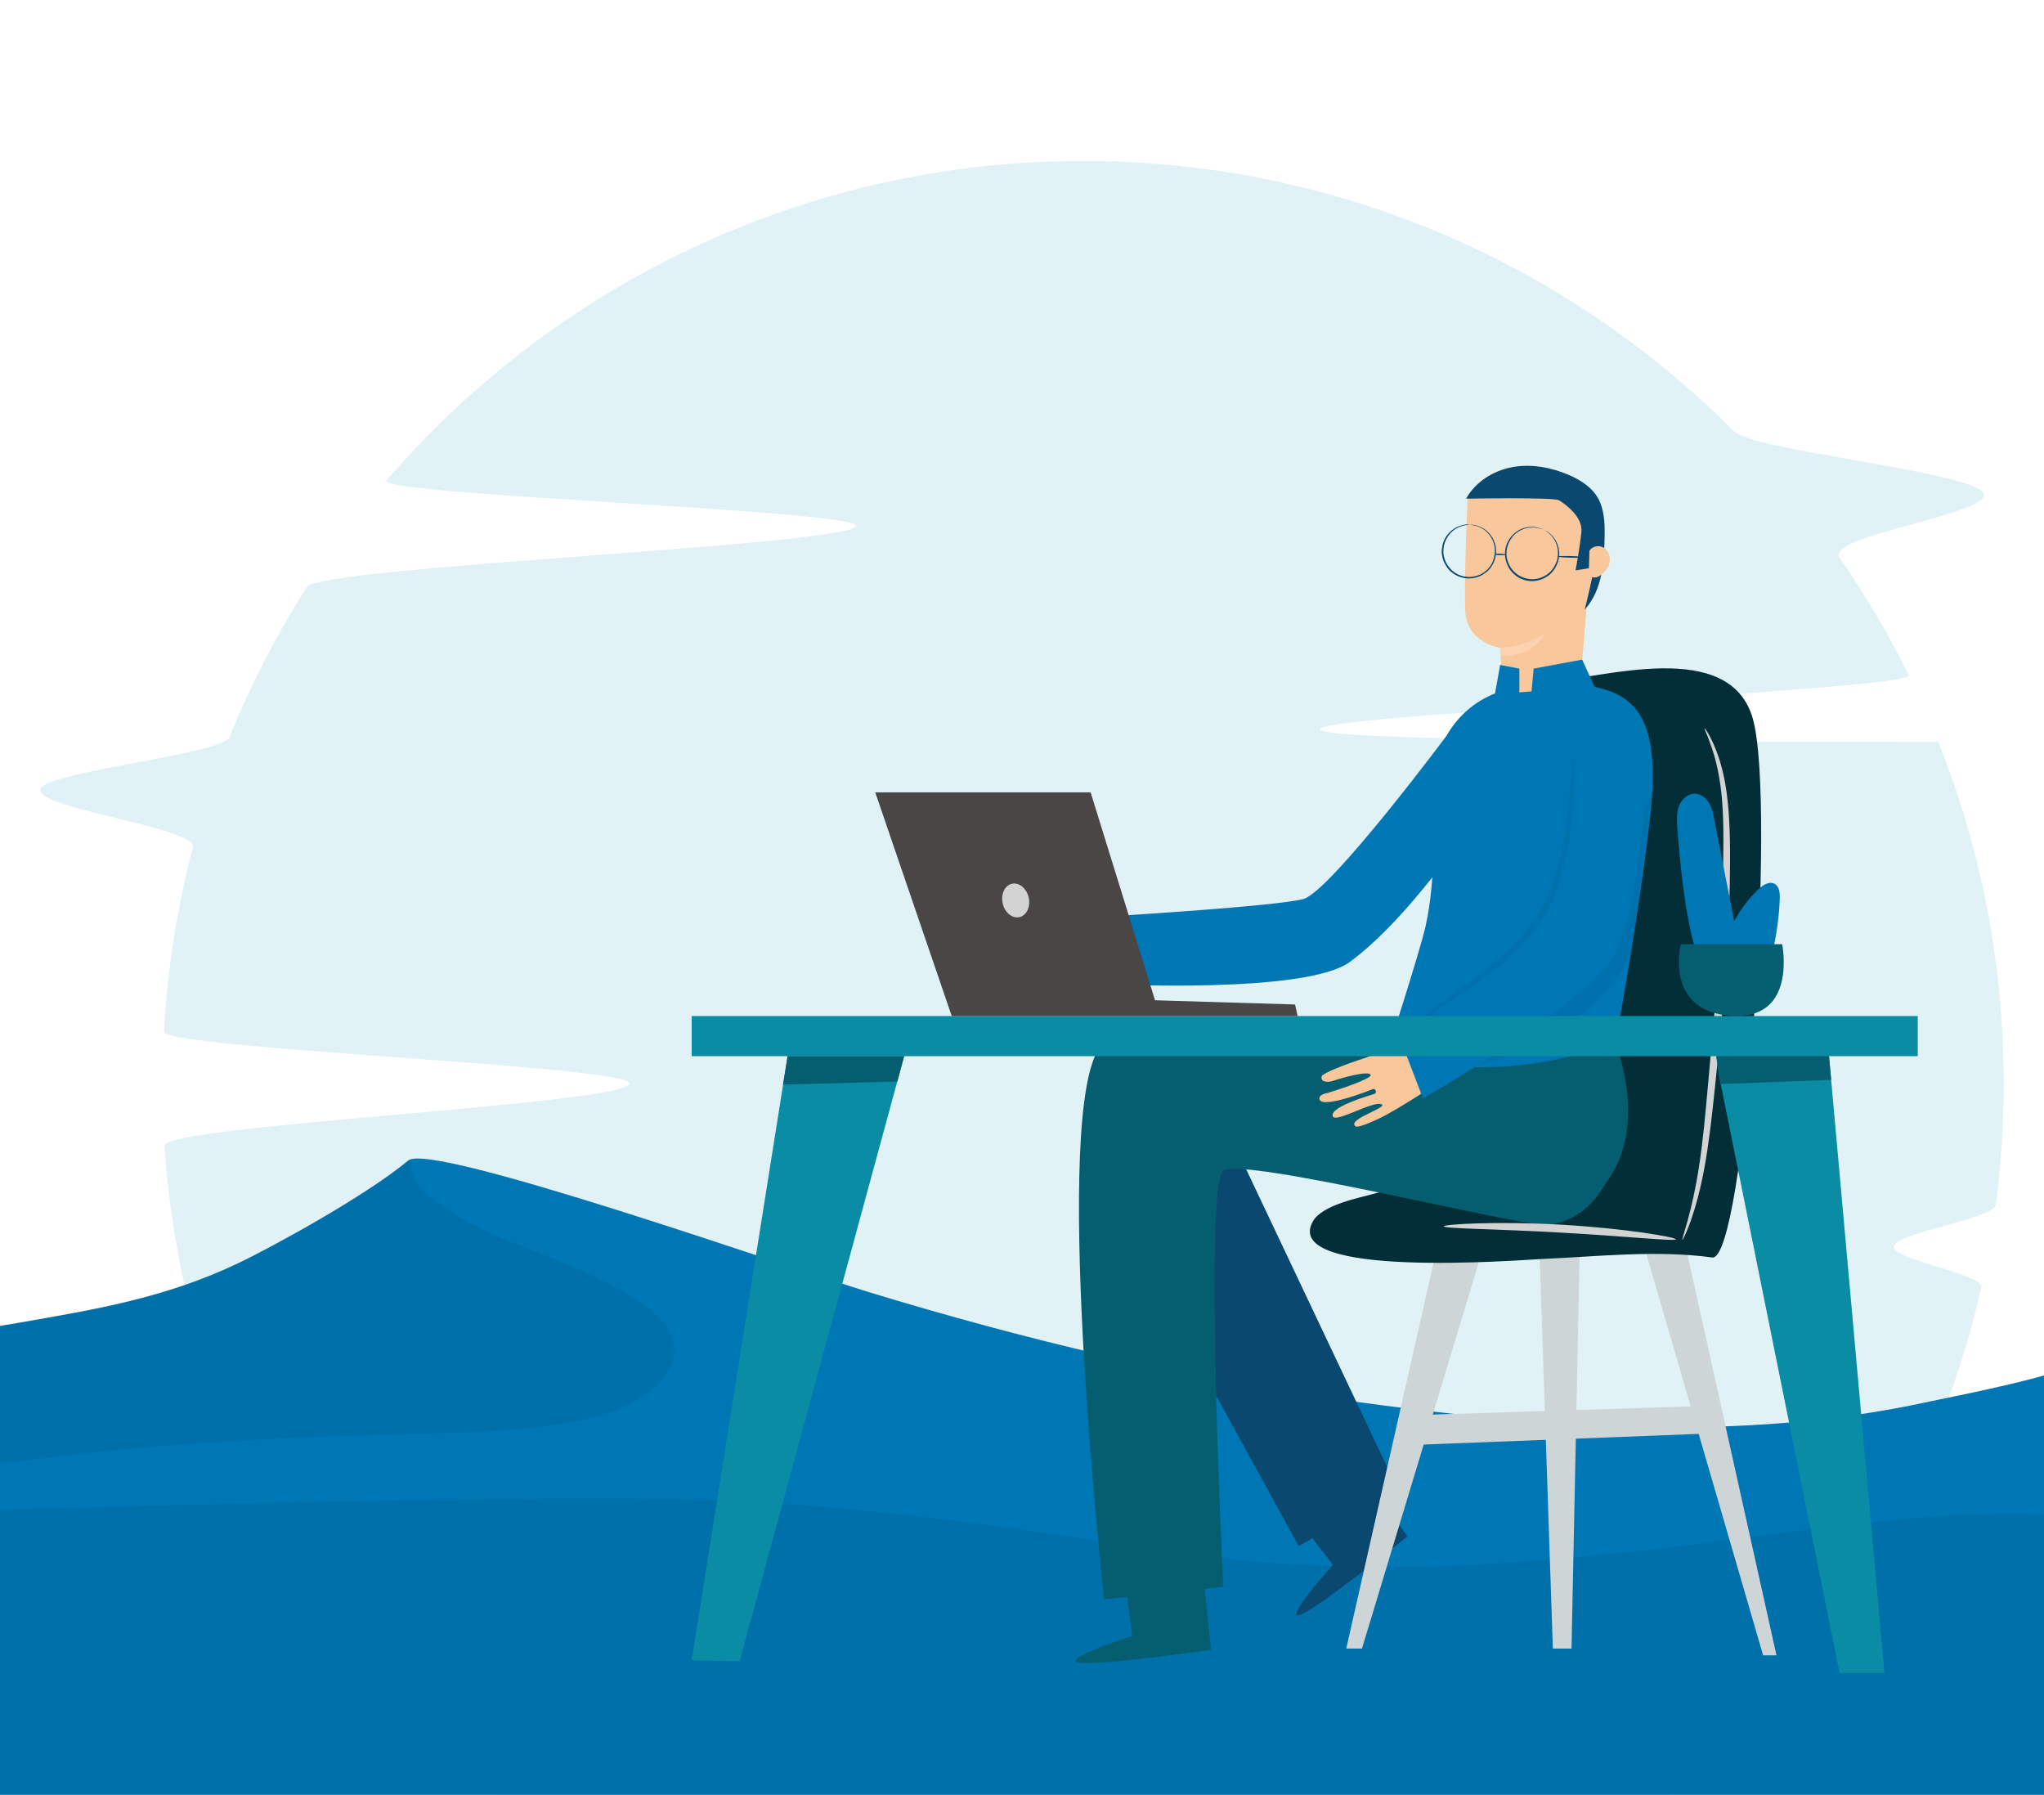 <svg width="385" height="338" viewBox="0 0 385 338" fill="none" xmlns="http://www.w3.org/2000/svg">
<g clip-path="url(#clip0_1098_7389)">
<path d="M377.417 204.008C377.417 211.777 376.9 219.407 375.935 226.898C375.591 229.522 357.22 232.112 356.737 234.701C356.289 237.291 373.729 239.88 373.178 242.435C355.703 319.874 286.596 377.704 204.012 377.704C112.191 377.704 37.018 306.202 30.986 215.747C30.745 211.88 118.568 207.944 118.568 204.008C118.568 200.729 30.711 197.483 30.883 194.272C31.538 182.361 33.399 170.761 36.329 159.575C37.294 155.881 6.377 152.221 7.583 148.596C8.686 145.281 41.947 142.036 43.222 138.825C47.22 128.916 52.115 119.457 57.802 110.549C60.318 106.648 158.412 102.816 161.238 99.121C163.479 96.152 70.348 93.252 72.795 90.456C104.574 53.617 151.587 30.313 204.012 30.313C251.887 30.313 295.247 49.751 326.613 81.203C330.266 84.862 370.145 88.695 373.454 92.665C376.762 96.636 343.536 100.779 346.5 105.025C351.36 112.034 355.737 119.457 359.529 127.156C361.562 131.264 105.263 139.723 365.113 139.723C367.008 144.487 368.697 149.355 370.179 154.327C374.901 170.07 377.417 186.746 377.417 204.008Z" fill="#E1F2F6"/>
<path d="M-40.361 255.14C-25.644 253.345 -10.823 251.618 3.757 249.064C17.82 246.612 30.952 244.472 44.67 237.981C51.012 234.977 68.866 225.241 76.897 218.543C81.171 214.953 148.278 238.637 163.548 243.298C192.879 252.24 223.107 259.525 254.128 263.806C290.353 268.812 327.509 271.816 363.389 263.944C365.871 263.391 390.515 258.661 390.515 256.59V343.869L-75.518 345.596V260.077C-63.937 257.971 -52.114 256.59 -40.361 255.14Z" fill="#0077B5"/>
<path opacity="0.06" d="M77.931 221.685C78.965 223.722 80.757 225.448 82.825 226.864C86.237 229.212 90.132 231.283 94.13 232.975C102.402 236.427 111.192 239.362 118.602 243.954C122.014 246.06 125.702 248.753 126.736 252.24C128.012 256.417 124.91 260.595 120.877 263.115C116.12 266.05 110.089 267.569 104.229 268.398C95.819 269.571 87.168 269.813 78.689 270.02C60.973 270.504 43.325 271.091 25.678 272.713C8.169 274.336 -9.237 276.718 -26.367 280.136C-42.67 283.381 -58.801 284.521 -75.518 286.143V260.042C-63.937 257.902 -52.114 256.555 -40.361 255.105C-25.644 253.31 -10.823 251.584 3.757 249.029C17.82 246.578 30.952 244.437 44.67 237.946C51.012 234.943 68.866 225.207 76.897 218.509C77.034 218.405 77.241 218.302 77.483 218.267C77.31 219.441 77.345 220.546 77.931 221.685Z" fill="black"/>
<path opacity="0.06" d="M140.144 282.725C165.374 284.106 190.294 287.524 215.042 291.426C234.343 294.498 253.886 295.672 273.533 294.844C289.077 294.188 304.553 292.634 319.926 290.735C343.639 287.801 368.8 283.381 392.927 285.695V350.429H-65.178V286.178C-59.215 286.385 98.335 280.412 140.144 282.725Z" fill="black"/>
<path d="M244.098 285.695L251.06 294.671C251.06 294.671 241.719 305.098 244.821 304.131C247.958 303.164 265.123 289.32 265.123 289.32C265.123 289.32 256.816 278.168 256.954 278.099C257.161 277.996 244.098 285.695 244.098 285.695Z" fill="#0B4870"/>
<path d="M233.895 218.44L263.331 280.585L244.615 291.15L214.042 235.461L215.972 217.162L233.895 218.44Z" fill="#0B4870"/>
<path d="M310.068 236.048L332.093 311.726H334.609L317.72 235.771L310.068 236.048Z" fill="#CDD5D7"/>
<path d="M270.327 236.427L253.576 310.449H256.54L278.944 236.393L270.327 236.427Z" fill="#CDD5D7"/>
<path d="M289.939 234.701L292.49 310.449H296.005L297.556 235.012L289.939 234.701Z" fill="#CDD5D7"/>
<path d="M269.535 266.395L319.788 264.807L320.133 270.02L265.778 272.126L269.535 266.395Z" fill="#CDD5D7"/>
<path d="M289.043 219.234C289.043 219.234 280.874 129.296 291.421 128.468C301.968 127.639 325.854 120.044 330.163 135.373C334.678 151.496 328.577 237.636 322.511 236.807C312.033 235.357 301.003 236.635 290.491 237.083C286.182 237.291 241.271 240.881 247.269 230.04C249.027 226.864 256.023 225.587 259.091 224.723C264.847 223.135 270.775 221.996 276.669 220.995C277.359 220.96 289.009 219.199 289.043 219.234Z" fill="#012E37"/>
<path d="M321.063 137.168C321.098 137.133 321.305 137.41 321.649 137.962C321.822 138.238 322.028 138.583 322.235 139.032C322.476 139.447 322.683 139.964 322.925 140.517C323.924 142.796 324.958 146.317 325.406 150.771C325.889 155.225 325.923 160.507 325.82 166.376C325.716 172.245 325.372 178.667 324.855 185.399C324.303 192.132 323.683 198.553 323.062 204.354C322.476 210.154 321.856 215.436 321.063 219.786C320.271 224.171 319.271 227.623 318.444 229.971C317.582 232.319 316.962 233.527 316.893 233.493C316.789 233.458 317.237 232.146 317.892 229.799C318.547 227.416 319.374 223.964 320.029 219.614C320.719 215.264 321.201 210.05 321.718 204.216C322.235 198.381 322.856 191.994 323.373 185.261C323.89 178.529 324.303 172.142 324.476 166.307C324.648 160.472 324.717 155.225 324.372 150.84C324.027 146.455 323.2 143.003 322.373 140.689C321.615 138.411 320.96 137.202 321.063 137.168Z" fill="#D3D3D3"/>
<path d="M214.076 173.626L211.457 172.211C211.457 172.211 209.768 171.589 207.011 169.932C206.287 169.483 205.666 168.931 205.115 168.31C204.46 167.55 203.598 166.48 203.323 165.789C202.944 164.926 201.772 164.857 201.565 165.651C201.393 166.445 202.323 168.862 204.529 171.037C206.735 173.212 202.082 172.556 200.393 172.349C198.704 172.142 193.431 171.762 193.017 172.211C192.397 172.901 193.086 173.764 194.775 173.937C196.498 174.11 201.565 174.973 201.496 175.836C201.427 176.699 192.776 175.525 192.776 175.525C192.776 175.525 190.949 174.973 190.811 176.009C190.604 177.838 199.807 178.425 200.703 178.46C201.324 178.494 201.289 179.461 200.6 179.392C199.91 179.323 191.983 178.011 191.776 179.875C191.604 181.291 199.359 180.428 200.944 181.602C202.53 182.775 194.947 181.671 194.844 183.052C194.809 183.57 194.844 183.949 199.221 183.984C203.702 183.984 215.731 182.05 215.731 182.05L214.008 173.523" fill="#FFBA98"/>
<path d="M273.257 137.513C273.257 137.513 250.646 167.93 245.476 169.311C240.306 170.657 210.664 172.453 210.664 172.453L208.01 185.296C208.01 185.296 245.959 187.298 254.3 181.118C267.432 171.417 281.219 149.079 281.219 149.079C281.564 141.725 278.737 138.031 273.257 137.513Z" fill="#0077B5"/>
<path d="M211.802 296.812L213.25 308.101C213.25 308.101 199.911 312.313 203.082 313.073C206.253 313.832 228.105 310.691 228.105 310.691C228.105 310.691 226.623 296.881 226.795 296.881C226.933 296.846 211.802 296.812 211.802 296.812Z" fill="#055E70"/>
<path d="M303.485 194.41C303.485 194.41 316.065 221.374 291.249 230.627L278.013 201.764L303.485 194.41Z" fill="#055E70"/>
<path d="M286.217 201.557C286.217 201.557 214.525 181.843 206.459 198.381C198.394 214.953 207.976 301.196 207.976 301.196L230.414 298.849C230.414 298.849 226.692 223.135 230.414 220.477C234.137 217.818 285.803 230.903 291.215 230.662C304.45 230.04 313.791 205.355 286.217 201.557Z" fill="#055E70"/>
<path d="M287.733 129.365C278.324 129.572 270.672 137.03 270.224 146.455C269.879 154.292 270.638 165.03 268.501 174.489C267.398 179.358 261.056 198.968 261.056 198.968L267.432 200.038C277.255 201.695 287.354 201.177 296.971 198.588L304.209 196.62C304.209 196.62 308.379 174.835 310.758 154.361C312.722 137.272 309.482 130.608 299.108 129.158L287.733 129.365Z" fill="#0077B5"/>
<path d="M282.77 130.608C283.08 128.951 282.563 121.977 282.563 121.977C282.563 121.977 276.221 121.183 275.98 114.865C275.739 108.547 276.428 93.977 276.428 93.977L288.112 88.557L300.659 98.5L301.796 105.474L298.901 113.76L297.591 129.572L282.77 130.608Z" fill="#F8C79B"/>
<path d="M282.563 121.942C282.563 121.942 286.803 122.081 290.973 119.284C290.973 119.284 288.974 123.876 282.667 123.496L282.563 121.942Z" fill="#FCD2B1"/>
<path d="M268.673 195.135L265.709 194.963C265.709 194.963 263.917 195.135 260.711 194.756C259.884 194.652 259.057 194.445 258.298 194.065C257.368 193.651 256.161 193.029 255.61 192.512C254.921 191.856 253.783 192.304 253.955 193.098C254.128 193.893 255.989 195.688 258.919 196.758C261.848 197.794 257.333 199.175 255.713 199.693C254.093 200.211 249.13 202.075 248.958 202.662C248.682 203.56 249.647 204.043 251.267 203.491C252.887 202.938 257.85 201.557 258.16 202.42C258.471 203.249 250.13 205.804 250.13 205.804C250.13 205.804 248.234 206.08 248.544 207.047C249.13 208.807 257.712 205.458 258.54 205.113C259.091 204.871 259.47 205.769 258.85 206.011C258.195 206.253 250.474 208.393 251.026 210.188C251.474 211.569 258.126 207.495 260.056 207.91C261.986 208.324 254.645 210.499 255.093 211.777C255.265 212.26 255.472 212.605 259.47 210.775C263.572 208.911 273.636 202.075 273.636 202.075L268.501 195.066" fill="#F8C79B"/>
<path opacity="0.05" d="M277.703 200.97C277.703 200.97 291.8 196.931 300.762 188.576C307.897 181.912 307.793 175.732 307.793 175.732L311.171 149.839L277.703 200.97Z" fill="black"/>
<path d="M297.315 131.368C297.315 131.368 294.627 169.207 290.973 173.143C287.32 177.079 263.33 194.583 263.33 194.583L268.018 206.839C268.018 206.839 301.072 188.058 304.795 178.356C309.275 166.618 310.102 148.389 310.24 140.586C310.309 137.306 308.931 134.061 306.38 132.024C303.588 129.814 300.589 129.676 297.315 131.368Z" fill="#0077B5"/>
<path d="M315.652 233.389C315.514 233.803 305.829 232.768 293.8 232.112C281.771 231.421 271.947 231.387 271.947 230.938C271.913 230.558 281.805 229.937 294.006 230.627C306.173 231.318 315.79 233.009 315.652 233.389Z" fill="#D3D3D3"/>
<g opacity="0.05">
<path d="M296.35 143.348C296.454 143.348 296.488 144.211 296.488 145.799C296.488 147.387 296.454 149.666 296.247 152.463C296.04 155.259 295.695 158.642 294.834 162.302C294.006 165.962 292.593 169.932 290.215 173.626C287.802 177.286 284.7 180.152 281.771 182.465C278.841 184.778 276.049 186.642 273.74 188.23C269.087 191.372 266.467 193.582 266.329 193.444C266.26 193.375 266.846 192.719 268.018 191.648C269.19 190.578 270.948 189.128 273.188 187.471C275.429 185.779 278.151 183.846 281.012 181.533C283.839 179.219 286.803 176.423 289.112 172.901C291.387 169.38 292.8 165.582 293.662 162.026C294.558 158.47 295.006 155.155 295.316 152.393C295.902 146.8 296.143 143.313 296.35 143.348Z" fill="black"/>
</g>
<path d="M288.354 131.54L288.871 125.913L298.005 124.221L300.762 130.228L288.354 131.54Z" fill="#0077B5"/>
<path d="M282.563 125.222L286.182 125.913V131.54L281.598 130.608L282.736 124.221" fill="#0077B5"/>
<path d="M361.218 191.338H130.287V198.899H361.218V191.338Z" fill="#0B8CA5"/>
<path d="M148.347 198.899L130.287 312.659L139.317 312.831L170.303 198.899H148.347Z" fill="#0B8CA5"/>
<path d="M344.398 197.656L354.945 315.041H346.5L323.786 202.524L322.58 194.134L344.398 197.656Z" fill="#0B8CA5"/>
<path d="M323.269 198.899L324.096 204.146L344.915 203.352L344.501 198.899H323.269Z" fill="#055E70"/>
<path d="M148.348 198.899L147.486 204.25L169.028 203.663L170.303 198.899H148.348Z" fill="#055E70"/>
<path d="M164.857 149.217L179.265 191.338H244.408L243.925 189.163L217.558 188.369L205.425 149.217H164.857Z" fill="#4A4646"/>
<path d="M193.741 168.931C194.155 170.657 193.431 172.349 192.086 172.694C190.742 173.039 189.295 171.935 188.881 170.208C188.467 168.482 189.191 166.79 190.535 166.445C191.88 166.1 193.293 167.205 193.741 168.931Z" fill="#D3D3D3"/>
<path d="M319.236 178.46C317.341 171.866 316.445 162.647 315.928 155.811C315.824 154.465 315.755 153.084 316.238 151.807C316.72 150.529 317.892 149.459 319.236 149.459C320.374 149.493 321.373 150.287 321.925 151.254C322.511 152.221 322.718 153.36 322.925 154.465C324.165 160.818 325.406 167.136 326.647 173.488C327.819 171.244 329.404 169.173 331.231 167.446C332.058 166.652 333.265 165.893 334.264 166.445C335.16 166.929 335.264 168.171 335.229 169.207C335.126 172.314 334.712 175.422 334.057 178.46" fill="#0077B5"/>
<path d="M316.582 177.804C316.582 177.804 313.343 190.716 326.475 191.303C338.573 191.856 335.677 177.804 335.677 177.804H316.582Z" fill="#055E70"/>
<path d="M290.973 99.846C290.973 99.846 291.077 99.881 291.249 99.984C291.421 100.088 291.697 100.261 292.007 100.537C292.593 101.055 293.386 102.021 293.627 103.472C293.731 104.197 293.731 104.991 293.455 105.819C293.179 106.613 292.731 107.442 292.007 108.098C291.663 108.409 291.249 108.685 290.766 108.926C290.318 109.134 289.801 109.306 289.284 109.375C288.25 109.548 287.113 109.341 286.148 108.823C285.183 108.271 284.39 107.442 283.976 106.475C283.735 105.992 283.597 105.509 283.528 104.991C283.459 104.507 283.459 103.989 283.528 103.506C283.666 102.539 284.114 101.711 284.631 101.055C285.183 100.399 285.838 99.915 286.492 99.639C287.837 99.052 289.078 99.19 289.836 99.398C290.215 99.501 290.525 99.639 290.697 99.743C290.87 99.777 290.973 99.812 290.973 99.846C290.973 99.881 290.594 99.639 289.801 99.467C289.043 99.294 287.871 99.19 286.596 99.777C285.975 100.054 285.321 100.502 284.838 101.158C284.355 101.78 283.942 102.608 283.804 103.506C283.735 103.955 283.735 104.438 283.804 104.887C283.873 105.37 284.011 105.819 284.218 106.268C284.631 107.166 285.355 107.96 286.286 108.478C287.216 108.961 288.25 109.168 289.25 109.03C289.732 108.961 290.215 108.823 290.629 108.616C291.077 108.409 291.456 108.167 291.8 107.856C292.49 107.269 292.938 106.475 293.214 105.716C293.489 104.956 293.489 104.162 293.42 103.472C293.214 102.091 292.49 101.124 291.938 100.606C291.352 100.054 290.939 99.846 290.973 99.846Z" fill="#0B4870"/>
<path d="M276.876 98.811C276.876 98.811 276.979 98.811 277.186 98.811C277.393 98.811 277.703 98.845 278.082 98.949C278.841 99.156 279.978 99.674 280.84 100.848C281.253 101.435 281.598 102.16 281.736 103.023C281.874 103.851 281.805 104.818 281.426 105.716C281.253 106.164 281.012 106.613 280.702 106.993C280.392 107.407 280.013 107.753 279.564 108.029C278.703 108.65 277.6 108.961 276.497 108.926C275.394 108.892 274.325 108.478 273.498 107.822C273.085 107.511 272.74 107.131 272.464 106.682C272.188 106.268 271.947 105.819 271.809 105.37C271.499 104.438 271.499 103.506 271.706 102.677C271.878 101.849 272.292 101.124 272.74 100.571C273.671 99.467 274.842 99.018 275.601 98.845C275.98 98.776 276.29 98.742 276.531 98.776C276.773 98.811 276.876 98.811 276.876 98.811C276.876 98.845 276.428 98.811 275.67 98.983C274.911 99.156 273.808 99.605 272.947 100.71C272.533 101.262 272.154 101.952 271.982 102.746C271.809 103.541 271.809 104.438 272.12 105.301C272.257 105.75 272.464 106.164 272.74 106.544C273.016 106.924 273.326 107.304 273.739 107.615C274.498 108.236 275.532 108.616 276.566 108.65C277.6 108.685 278.634 108.374 279.461 107.822C279.875 107.545 280.219 107.2 280.53 106.82C280.84 106.441 281.081 106.026 281.219 105.612C281.564 104.783 281.632 103.886 281.529 103.057C281.426 102.263 281.081 101.538 280.702 100.951C279.909 99.812 278.841 99.26 278.082 99.052C277.324 98.845 276.876 98.845 276.876 98.811Z" fill="#0B4870"/>
<path d="M281.529 104.369C281.529 104.3 282.012 104.231 282.598 104.266C283.184 104.3 283.666 104.369 283.666 104.438C283.666 104.507 283.184 104.576 282.598 104.542C282.012 104.542 281.529 104.473 281.529 104.369Z" fill="#0B4870"/>
<path d="M293.352 104.783C293.352 104.714 294.523 104.68 295.937 104.714C297.35 104.749 298.522 104.887 298.522 104.956C298.522 105.025 297.35 105.06 295.937 105.025C294.489 104.991 293.352 104.887 293.352 104.783Z" fill="#0B4870"/>
<path d="M298.487 114.796C301.865 111.102 302.175 105.716 302.244 100.71C302.279 98.293 302.141 95.772 300.934 93.701C299.728 91.664 297.625 90.352 295.454 89.42C292.111 88.004 288.423 87.314 284.838 87.97C281.288 88.626 277.91 90.732 276.152 93.908C276.152 93.908 292.593 93.597 293.662 94.219C294.73 94.875 298.142 97.257 297.867 100.157C297.591 103.092 296.764 107.407 296.764 107.407L299.418 106.993C299.418 106.993 299.211 102.988 300.348 103.126C301.451 103.299 298.487 114.796 298.487 114.796Z" fill="#0B4870"/>
<path d="M299.245 107.994C299.383 108.443 299.866 108.754 300.348 108.754C300.831 108.754 301.279 108.512 301.658 108.201C302.451 107.58 303.071 106.717 303.209 105.716C303.347 104.714 302.899 103.644 302.037 103.126C301.176 102.608 299.9 102.85 299.383 103.713L299.245 107.994Z" fill="#F8C79B"/>
</g>
<defs>
<clipPath id="clip0_1098_7389">
<rect width="385" height="338" fill="white"/>
</clipPath>
</defs>
</svg>
